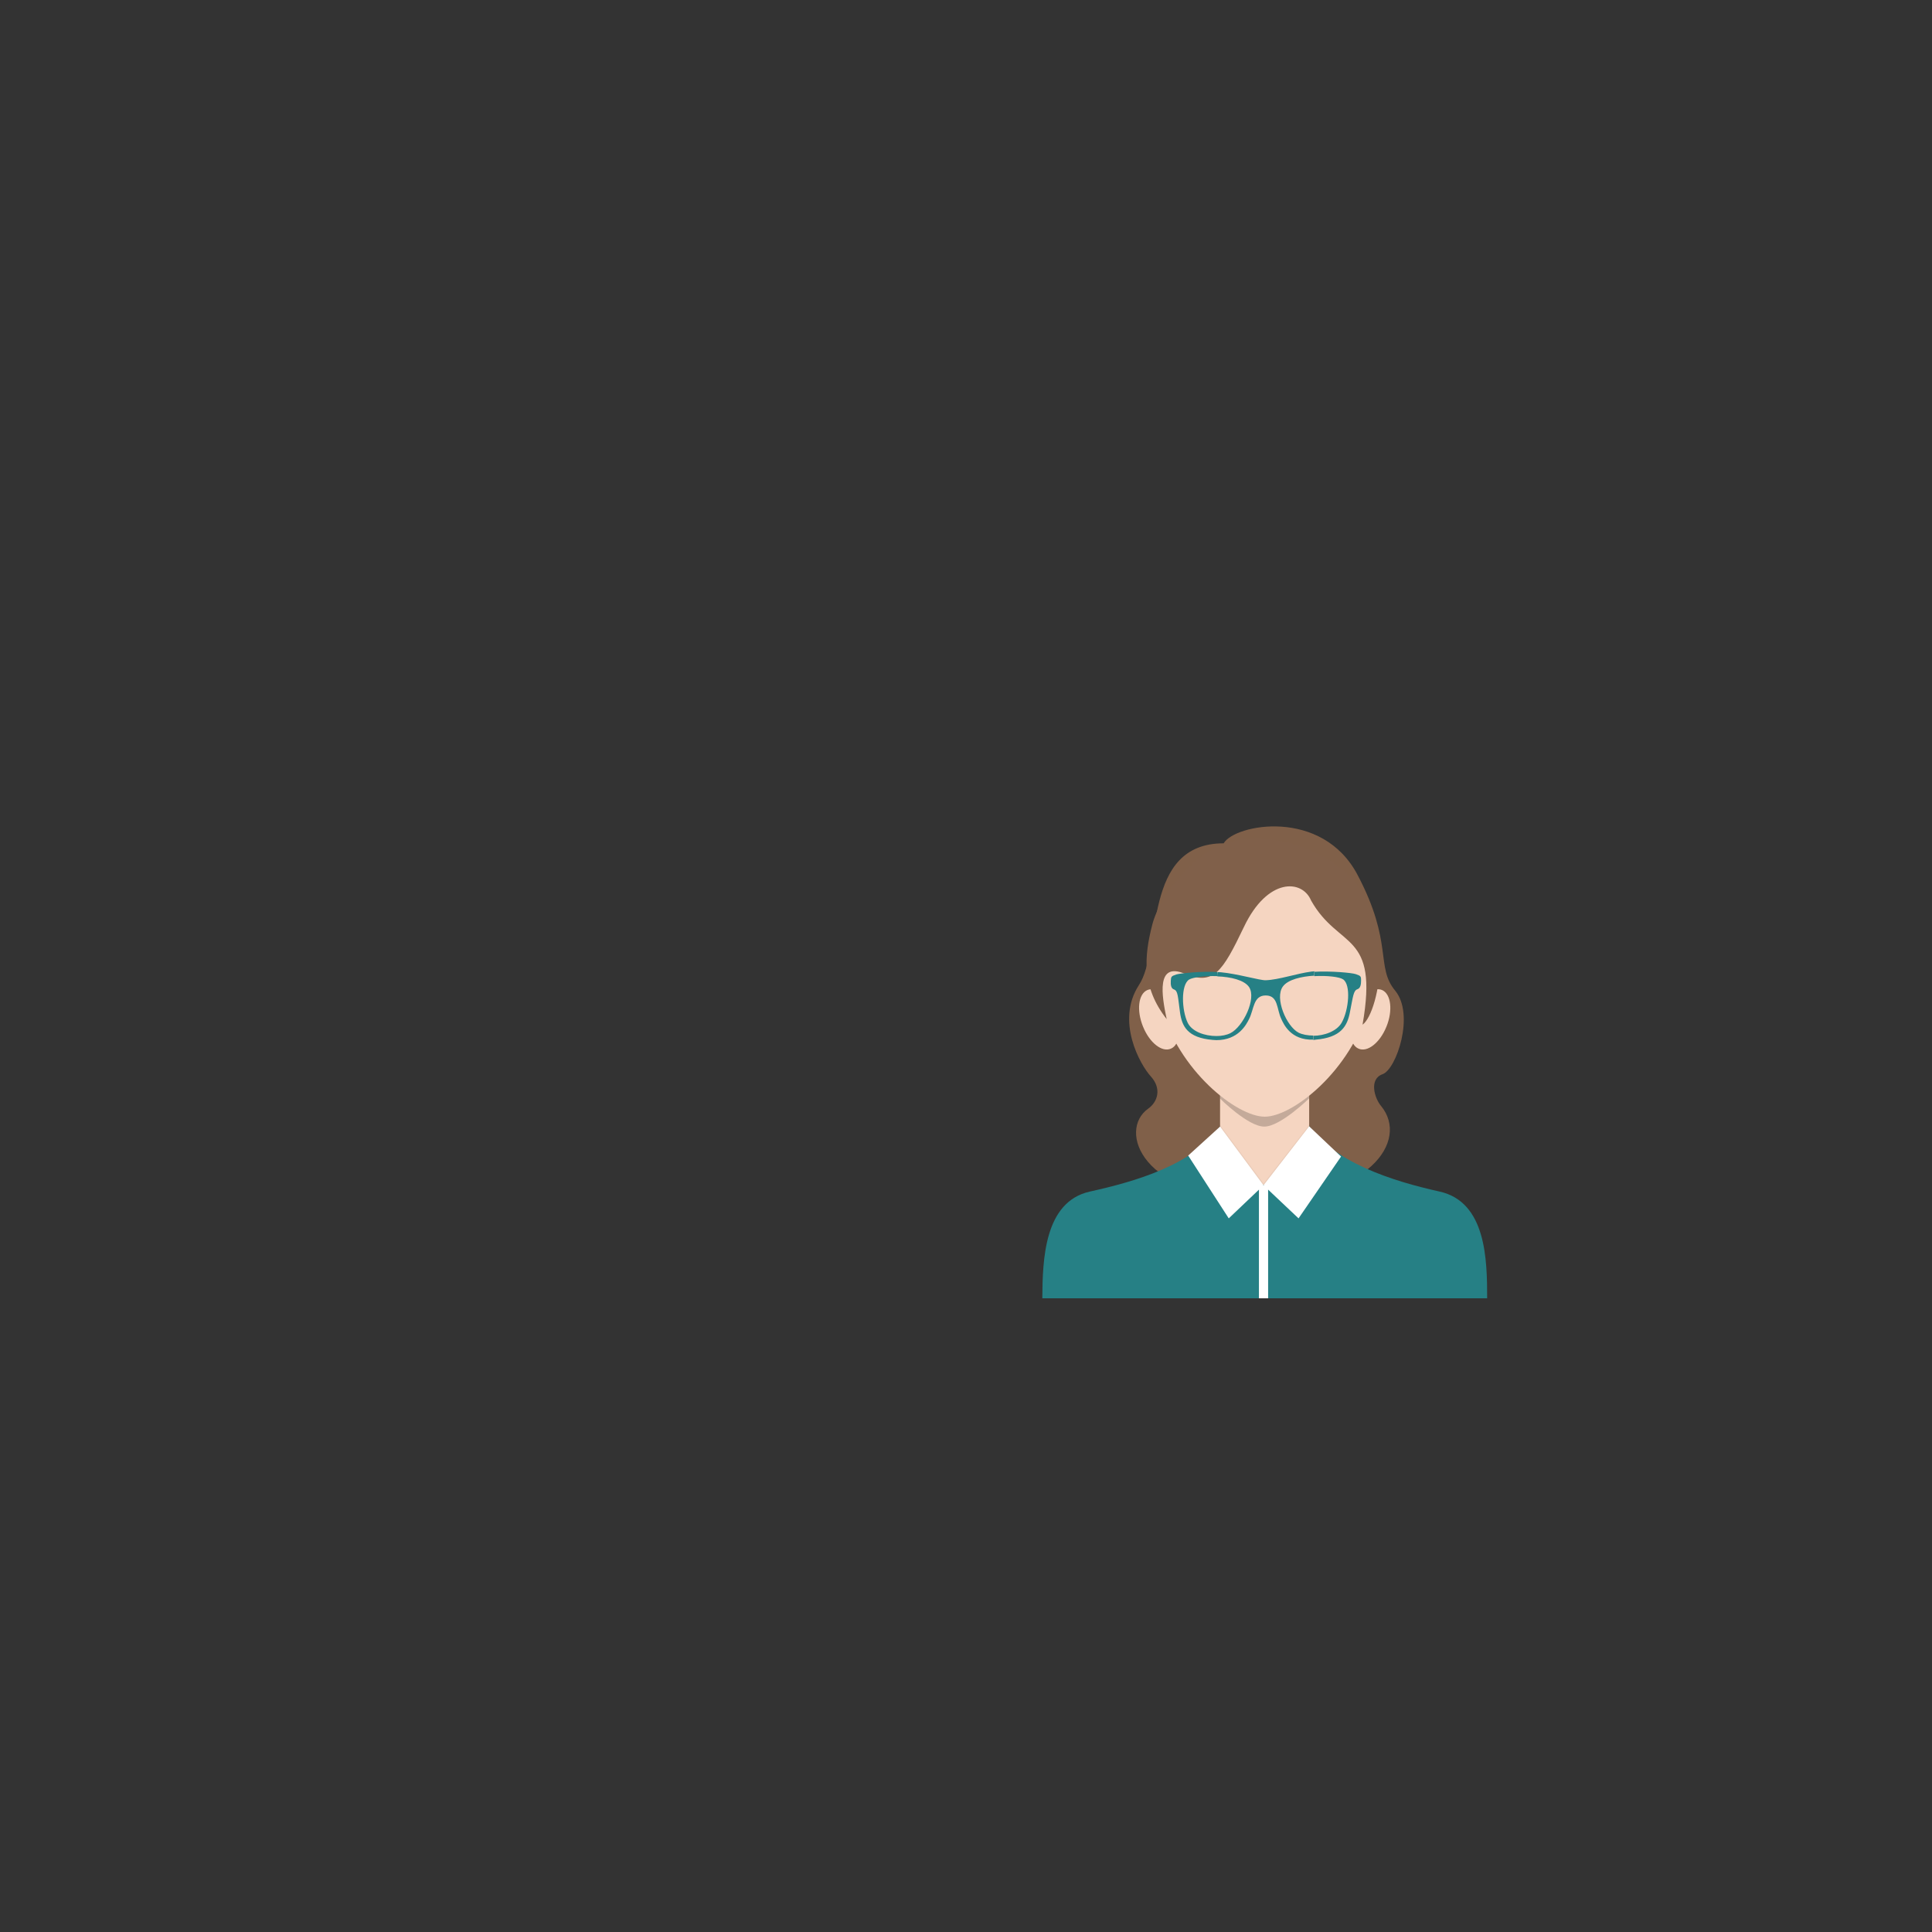 <?xml version="1.0" encoding="utf-8"?>
<!-- Generator: Adobe Illustrator 22.1.0, SVG Export Plug-In . SVG Version: 6.00 Build 0)  -->
<svg version="1.1" id="objects" xmlns="http://www.w3.org/2000/svg" xmlns:xlink="http://www.w3.org/1999/xlink" x="0px" y="0px"
	 viewBox="0 0 800 800" style="enable-background:new 0 0 800 800;" xml:space="preserve">
<rect x="0" y="0" width="800" height="800" fill="#333333" stroke="none"/>
<style type="text/css">
	.st0{fill-rule:evenodd;clip-rule:evenodd;fill:#806049;}
	.st1{fill-rule:evenodd;clip-rule:evenodd;fill:#268085;}
	.st2{fill-rule:evenodd;clip-rule:evenodd;fill:#F5D5C1;}
	.st3{opacity:0.2;fill-rule:evenodd;clip-rule:evenodd;}
	.st4{fill-rule:evenodd;clip-rule:evenodd;fill:#80604A;}
	.st5{fill-rule:evenodd;clip-rule:evenodd;fill:#FFFFFF;}
	.st6{opacity:5.000000e-02;fill-rule:evenodd;clip-rule:evenodd;}
</style>
<g>
	<path class="st0" d="M506.7,349.2c4.5-7.9,40.8-14.9,55.5,13.2c14.8,28.1,7.3,37.9,15.5,47.8c8.2,9.9,0.5,32.6-5.2,34.6
		c-5.7,2-3.4,9.9-0.6,13.2c11.8,14.4-5.3,38.7-50.8,38.5c-48.7-0.3-58.2-28.5-45.7-37.4c4.1-2.9,5.6-8.4,1.2-13.3
		c-4.5-4.9-14.7-23-5-37.9C481.3,393.3,472.8,349.2,506.7,349.2z"/>
	<path class="st1" d="M541.1,464.8c-0.4,0.6-35.6,1.1-35.9,1.7c-11.1,15.8-34.9,22.7-53.9,26.9c-18.9,4.2-19.6,28.2-19.7,44.2h184.2
		c0-16-0.4-39.9-19.7-44.2C576.8,489.1,551.6,481.3,541.1,464.8z"/>
	<path class="st2" d="M505.2,431.1v30.3v14.9c9.2,18.9,25.9,19.4,36.9,0v-14.9v-30.3C542.1,406.7,505.2,406.7,505.2,431.1z"/>
	<path class="st2" d="M572.4,410c-3.7-1.7-8.9,2.4-11.6,9.1c-2.7,6.7-2,13.5,1.7,15.1c3.7,1.7,8.9-2.4,11.6-9.1
		C576.8,418.5,576,411.7,572.4,410z"/>
	<path class="st2" d="M475,410c3.7-1.7,8.9,2.4,11.6,9.1c2.7,6.7,2,13.5-1.7,15.1c-3.7,1.7-8.9-2.4-11.6-9.1
		C470.6,418.5,471.3,411.7,475,410z"/>
	<path class="st3" d="M505.2,453.6v1.3c0,0,11.6,11.6,18.3,11.6c6.7,0,18.6-11.7,18.6-11.7v-1.1H505.2z"/>
	<path class="st2" d="M523.7,462.4c-11.5,0-35.7-18.9-43.2-46c-7.6-27.3,6.7-66.5,43.2-66.5c36.5,0,50.7,39.2,43.2,66.5
		C559.4,443.5,535.2,462.4,523.7,462.4z"/>
	<path class="st4" d="M515.1,383.8c-9,18.8-12.6,24.3-24.5,19.4c-11.9-5-9.6,8.9-7.5,18.8c-10.5-13.4-9.3-26.1-6-39
		c3.6-14.2,21.7-35.7,38.7-35.3c9.2-1,23.2,0.2,38.1,10.9c26,18.7,17.3,60.8,10.3,65.7c6.8-38.9-9.8-31-21.3-51.4
		C539.2,364,524.8,363.4,515.1,383.8z"/>
	<rect x="521.3" y="490.9" class="st5" width="3.8" height="46.7"/>
	<g>
		<polygon class="st5" points="505.2,466.5 492,478.5 508.8,504.5 523.2,490.8 		"/>
		<polygon class="st5" points="542.1,466.4 555.3,478.9 537.7,504.5 523.2,490.8 		"/>
	</g>
	<path class="st1" d="M543.7,430.6c0.4,0,0.7,0,1.1-0.1c10.5-0.9,13.1-5.6,14.2-11.5c1.3-6.5,1.4-8.8,3.1-9.4
		c1.2-0.4,1.5-1.9,1.5-3.6c0-1.7-0.1-1.9-2.1-2.6c-1.6-0.6-10.6-1.4-17.3-1l0,1.8c5.3-0.3,10.4,0.3,11.9,1.3
		c3.4,2.2,2.4,12.7-0.5,17.9c-2,3.6-7.2,5.5-11.9,5.5L543.7,430.6z M524.1,405.9c-2.3,0.1-11.8-2.7-18.5-3.3c-0.5,0-1-0.1-1.5-0.1
		l0,1.8c5.5,0.2,11.1,1.5,13.1,4.4c3.2,4.8-2.5,16.5-7.7,19.1c-1.6,0.8-3.6,1.2-5.8,1.2l0,1.7c9.1,0,12.4-6.5,13.5-8.7
		c2.1-4.1,1.7-9.8,6.9-9.8c5.2,0,4.5,5.5,6.4,9.6c1,2.2,3.9,9,13.3,8.7l0-1.7c-2.3,0-4.5-0.4-6.1-1.2c-5-2.6-10-14.3-6.5-19.1
		c2.1-2.9,7.7-4.2,13.1-4.5l0-1.8c-0.4,0-0.8,0.1-1.2,0.1C536.9,403.1,529.6,405.7,524.1,405.9z M504.2,402.5
		c-6.6-0.4-15.4,0.5-17.1,1c-2.1,0.7-2.2,0.9-2.3,2.6c-0.1,1.7,0.1,3.2,1.3,3.6c1.7,0.6,1.6,2.9,2.5,9.4c0.8,5.9,3.1,10.6,13.5,11.5
		c0.5,0,1,0.1,1.6,0.1l0-1.7c-4.8,0-10.1-1.8-11.9-5.5c-2.5-5.2-2.9-15.7,0.6-17.9c1.5-0.9,6.5-1.6,11.7-1.4L504.2,402.5z"/>
	<polygon class="st6" points="505.2,466.5 523.2,490.8 542.1,466.4 542.1,465.9 523.2,490.1 505.2,465.9 	"/>
</g>
</svg>
